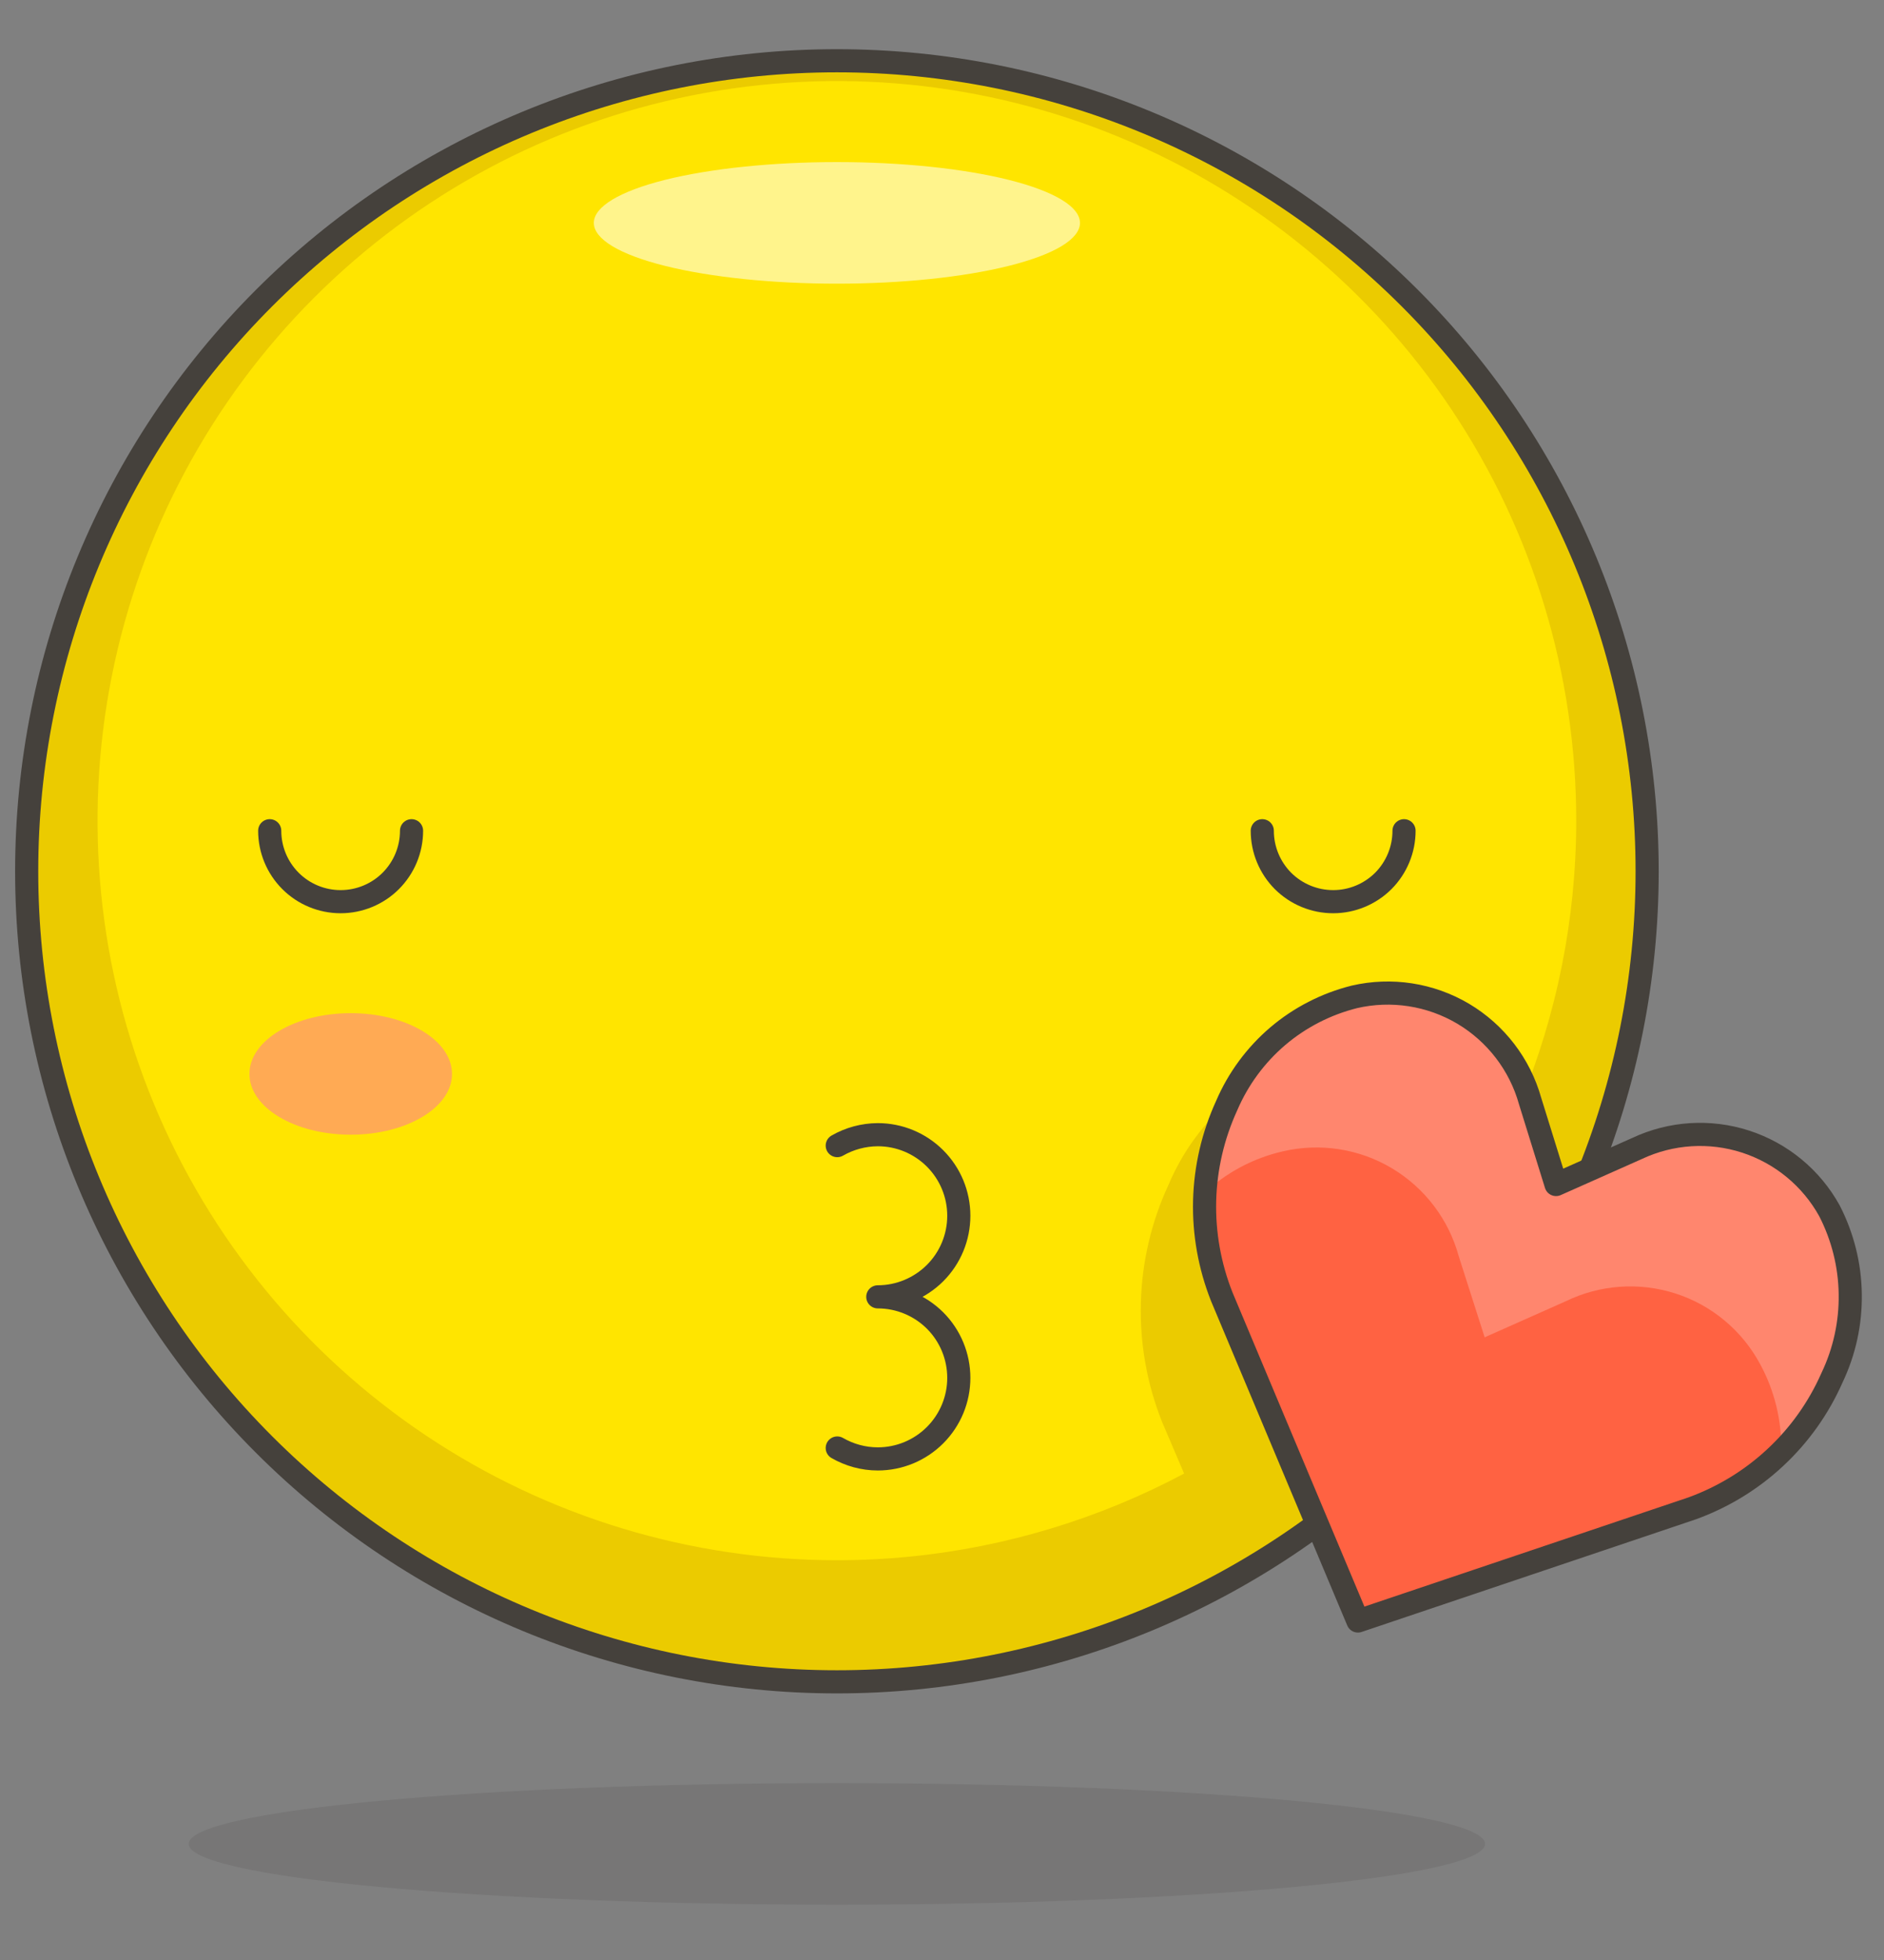 <svg width="25" height="26" viewBox="0 0 25 26" fill="none" xmlns="http://www.w3.org/2000/svg">
<rect x="0" y="0" width="25" height="26" fill="#808080" stroke="none"/>
<path d="M0.354 11.558C0.354 14.409 1.486 17.144 3.503 19.161C5.519 21.177 8.254 22.31 11.105 22.31C13.957 22.31 16.692 21.177 18.708 19.161C20.724 17.144 21.857 14.409 21.857 11.558C21.857 8.707 20.724 5.972 18.708 3.955C16.692 1.939 13.957 0.806 11.105 0.806C8.254 0.806 5.519 1.939 3.503 3.955C1.486 5.972 0.354 8.707 0.354 11.558Z" fill="#FFE500"/>
<path d="M11.105 0.806C8.979 0.806 6.9 1.437 5.132 2.618C3.364 3.8 1.986 5.479 1.172 7.444C0.358 9.408 0.145 11.57 0.56 13.656C0.975 15.741 1.999 17.657 3.503 19.161C5.006 20.664 6.922 21.688 9.008 22.103C11.093 22.518 13.255 22.305 15.22 21.491C17.184 20.677 18.863 19.299 20.045 17.531C21.226 15.763 21.857 13.684 21.857 11.558C21.857 10.146 21.579 8.748 21.038 7.444C20.498 6.139 19.706 4.954 18.708 3.955C17.709 2.957 16.524 2.165 15.22 1.625C13.915 1.085 12.517 0.806 11.105 0.806ZM11.105 20.697C9.165 20.697 7.268 20.122 5.655 19.044C4.041 17.965 2.784 16.433 2.041 14.64C1.299 12.848 1.104 10.875 1.483 8.972C1.861 7.069 2.796 5.321 4.168 3.949C5.54 2.577 7.288 1.642 9.191 1.264C11.094 0.885 13.067 1.079 14.86 1.822C16.652 2.565 18.185 3.822 19.263 5.435C20.341 7.049 20.916 8.946 20.916 10.886C20.916 13.488 19.883 15.983 18.043 17.823C16.203 19.663 13.707 20.697 11.105 20.697Z" fill="#EBCB00"/>
<path d="M7.88 2.957C7.88 3.171 8.22 3.376 8.824 3.527C9.429 3.678 10.25 3.763 11.105 3.763C11.961 3.763 12.781 3.678 13.386 3.527C13.991 3.376 14.331 3.171 14.331 2.957C14.331 2.743 13.991 2.538 13.386 2.386C12.781 2.235 11.961 2.15 11.105 2.15C10.25 2.15 9.429 2.235 8.824 2.386C8.22 2.538 7.88 2.743 7.88 2.957Z" fill="#FFF48C"/>
<path d="M20.722 16.364C19.753 18.307 18.218 19.912 16.319 20.966L15.717 19.557L15.421 18.864C15.22 18.361 15.124 17.822 15.139 17.28C15.153 16.738 15.279 16.205 15.507 15.714C15.694 15.273 15.98 14.883 16.344 14.573C16.708 14.263 17.14 14.043 17.604 13.929C18.061 13.82 18.541 13.848 18.982 14.01C19.424 14.171 19.808 14.459 20.087 14.837C20.273 15.075 20.417 15.342 20.512 15.628L20.722 16.364Z" fill="#EBCB00"/>
<path opacity="0.15" d="M2.504 24.46C2.504 24.674 3.41 24.879 5.023 25.03C6.636 25.181 8.824 25.266 11.105 25.266C13.386 25.266 15.574 25.181 17.187 25.03C18.8 24.879 19.706 24.674 19.706 24.46C19.706 24.246 18.8 24.041 17.187 23.89C15.574 23.738 13.386 23.654 11.105 23.654C8.824 23.654 6.636 23.738 5.023 23.89C3.41 24.041 2.504 24.246 2.504 24.46Z" fill="#45413C"/>
<path d="M0.354 11.558C0.354 14.409 1.486 17.144 3.503 19.161C5.519 21.177 8.254 22.31 11.105 22.31C13.957 22.31 16.692 21.177 18.708 19.161C20.724 17.144 21.857 14.409 21.857 11.558C21.857 8.707 20.724 5.972 18.708 3.955C16.692 1.939 13.957 0.806 11.105 0.806C8.254 0.806 5.519 1.939 3.503 3.955C1.486 5.972 0.354 8.707 0.354 11.558V11.558Z" stroke="#45413C" stroke-width="0.307" stroke-linecap="round" stroke-linejoin="round"/>
<path d="M24.277 16.063C24.452 16.405 24.547 16.782 24.552 17.166C24.558 17.551 24.475 17.931 24.309 18.278C24.133 18.677 23.878 19.036 23.559 19.333C23.24 19.631 22.864 19.86 22.454 20.009L18.019 21.503L16.213 17.203C16.052 16.797 15.974 16.363 15.985 15.927C15.996 15.491 16.096 15.062 16.278 14.665C16.43 14.311 16.662 13.996 16.955 13.746C17.249 13.496 17.597 13.318 17.971 13.224C18.463 13.11 18.98 13.19 19.415 13.447C19.849 13.705 20.168 14.12 20.304 14.606L20.648 15.713L21.723 15.235C22.174 15.023 22.689 14.99 23.164 15.144C23.638 15.298 24.036 15.626 24.277 16.063Z" fill="#FF6242"/>
<path d="M17.023 15.273C17.517 15.158 18.036 15.238 18.471 15.498C18.906 15.758 19.224 16.176 19.357 16.665L19.701 17.74L20.776 17.262C21.23 17.041 21.753 17.004 22.234 17.159C22.715 17.314 23.117 17.65 23.356 18.095C23.549 18.449 23.645 18.848 23.636 19.251C23.915 18.969 24.143 18.639 24.308 18.278C24.473 17.931 24.556 17.551 24.551 17.167C24.545 16.782 24.451 16.405 24.276 16.063C24.035 15.619 23.633 15.284 23.152 15.129C22.672 14.974 22.15 15.01 21.695 15.23L20.62 15.708L20.276 14.601C20.14 14.114 19.821 13.7 19.386 13.442C18.952 13.185 18.435 13.105 17.943 13.219C17.569 13.312 17.221 13.491 16.927 13.741C16.633 13.991 16.401 14.305 16.249 14.66C16.083 15.031 15.988 15.431 15.97 15.837C16.264 15.558 16.628 15.363 17.023 15.273Z" fill="#FF866E"/>
<path d="M24.277 16.063C24.452 16.405 24.547 16.782 24.552 17.166C24.558 17.551 24.475 17.931 24.309 18.278C24.133 18.677 23.878 19.036 23.559 19.333C23.24 19.631 22.864 19.86 22.454 20.009L18.019 21.503L16.213 17.203C16.052 16.797 15.974 16.363 15.985 15.927C15.996 15.491 16.096 15.062 16.278 14.665C16.43 14.311 16.662 13.996 16.955 13.746C17.249 13.496 17.597 13.318 17.971 13.224C18.463 13.11 18.98 13.19 19.415 13.447C19.849 13.705 20.168 14.12 20.304 14.606L20.648 15.713L21.723 15.235C22.174 15.023 22.689 14.99 23.164 15.144C23.638 15.298 24.036 15.626 24.277 16.063V16.063Z" stroke="#45413C" stroke-width="0.307" stroke-linecap="round" stroke-linejoin="round"/>
<path d="M11.11 15.197C11.273 15.103 11.459 15.053 11.648 15.052C11.933 15.052 12.206 15.165 12.408 15.367C12.61 15.569 12.723 15.842 12.723 16.127C12.723 16.413 12.61 16.686 12.408 16.888C12.206 17.089 11.933 17.203 11.648 17.203C11.933 17.203 12.206 17.316 12.408 17.517C12.61 17.719 12.723 17.993 12.723 18.278C12.723 18.563 12.61 18.836 12.408 19.038C12.206 19.24 11.933 19.353 11.648 19.353C11.459 19.353 11.273 19.302 11.11 19.208" stroke="#45413C" stroke-width="0.307" stroke-linecap="round" stroke-linejoin="round"/>
<path d="M3.31 14.246C3.31 14.692 3.912 15.052 4.654 15.052C5.396 15.052 5.998 14.692 5.998 14.246C5.998 13.8 5.396 13.44 4.654 13.44C3.912 13.44 3.31 13.8 3.31 14.246Z" fill="#FFAA54"/>
<path d="M18.631 11.02C18.631 11.27 18.532 11.509 18.356 11.686C18.179 11.862 17.94 11.961 17.691 11.961C17.441 11.961 17.202 11.862 17.025 11.686C16.849 11.509 16.75 11.27 16.75 11.02" stroke="#45413C" stroke-width="0.307" stroke-linecap="round" stroke-linejoin="round"/>
<path d="M5.461 11.02C5.461 11.27 5.362 11.509 5.185 11.686C5.009 11.862 4.769 11.961 4.52 11.961C4.27 11.961 4.031 11.862 3.855 11.686C3.678 11.509 3.579 11.27 3.579 11.02" stroke="#45413C" stroke-width="0.307" stroke-linecap="round" stroke-linejoin="round"/>
</svg>

